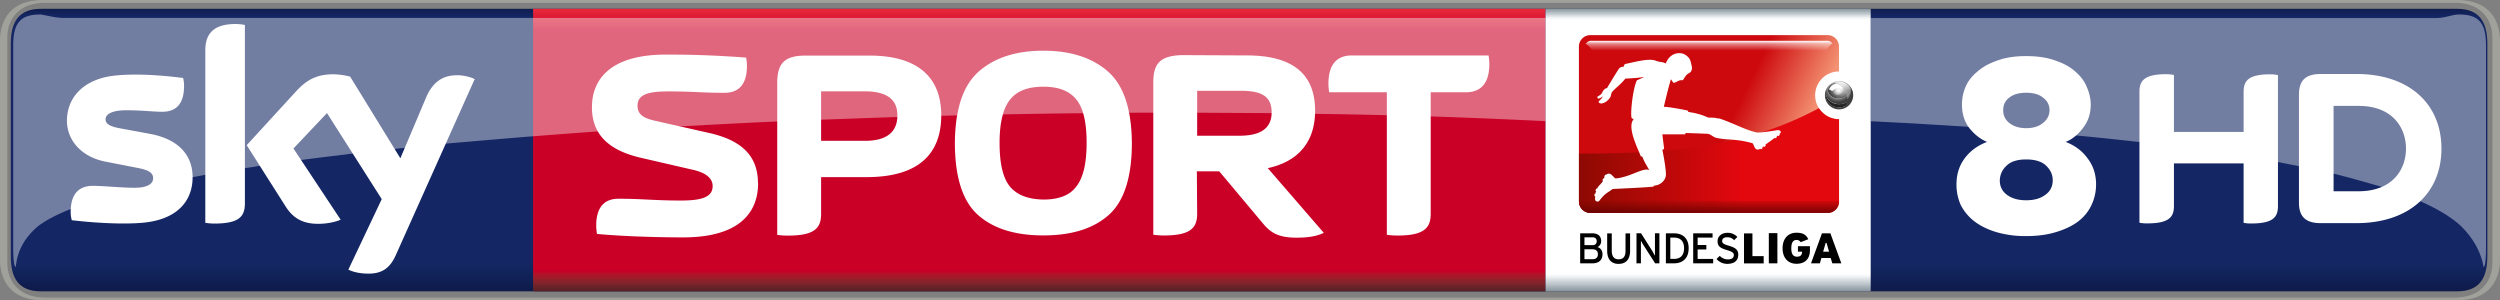 <svg xmlns="http://www.w3.org/2000/svg" height="72.071" width="600" viewBox="0 0 158.75 19.069">
    <rect x="0" y="0" width="158.75" height="19.069" fill="#808080" stroke="none"/>
    <defs>
        <linearGradient id="a" gradientUnits="userSpaceOnUse" gradientTransform="matrix(0 18.243 201.18 0 -545.95 35.619)" x2=".992" x1=".008" y1="0" y2="0">
            <stop stop-color="#0f1c4d" offset="0"/>
            <stop stop-color="#101e51" offset=".004"/>
            <stop stop-color="#101f54" offset=".008"/>
            <stop stop-color="#112157" offset=".012"/>
            <stop stop-color="#12225a" offset=".016"/>
            <stop stop-color="#13245d" offset=".02"/>
            <stop stop-color="#132560" offset=".023"/>
            <stop stop-color="#142662" offset=".027"/>
            <stop stop-color="#142764" offset=".031"/>
            <stop stop-color="#142764" offset=".063"/>
            <stop stop-color="#142764" offset=".125"/>
            <stop stop-color="#142764" offset=".25"/>
            <stop stop-color="#142764" offset=".5"/>
            <stop stop-color="#142764" offset=".75"/>
            <stop stop-color="#142764" offset=".875"/>
            <stop stop-color="#142764" offset=".891"/>
            <stop stop-color="#142764" offset=".898"/>
            <stop stop-color="#142763" offset=".902"/>
            <stop stop-color="#142763" offset=".906"/>
            <stop stop-color="#132662" offset=".91"/>
            <stop stop-color="#132661" offset=".914"/>
            <stop stop-color="#132560" offset=".918"/>
            <stop stop-color="#13255f" offset=".922"/>
            <stop stop-color="#12245d" offset=".926"/>
            <stop stop-color="#12245c" offset=".93"/>
            <stop stop-color="#12235b" offset=".934"/>
            <stop stop-color="#12235a" offset=".938"/>
            <stop stop-color="#112259" offset=".941"/>
            <stop stop-color="#112258" offset=".945"/>
            <stop stop-color="#112157" offset=".949"/>
            <stop stop-color="#112056" offset=".953"/>
            <stop stop-color="#102055" offset=".957"/>
            <stop stop-color="#102054" offset=".961"/>
            <stop stop-color="#101f53" offset=".965"/>
            <stop stop-color="#101e52" offset=".969"/>
            <stop stop-color="#0f1d50" offset=".973"/>
            <stop stop-color="#0f1d4f" offset=".977"/>
            <stop stop-color="#0f1c4e" offset=".98"/>
            <stop stop-color="#0f1c4d" offset=".984"/>
            <stop stop-color="#0e1b4c" offset=".988"/>
            <stop stop-color="#0e1b4b" offset=".992"/>
            <stop stop-color="#0e1a4a" offset=".996"/>
            <stop stop-color="#0e1949" offset="1"/>
        </linearGradient>
        <linearGradient id="b" gradientUnits="userSpaceOnUse" gradientTransform="rotate(-90 -99.956 153.674) scale(17.942)" x1="0" x2="1" y1="0" y2="0">
            <stop stop-color="#552227" offset="0"/>
            <stop stop-color="#5a2227" offset=".004"/>
            <stop stop-color="#602228" offset=".008"/>
            <stop stop-color="#662329" offset=".012"/>
            <stop stop-color="#6c232a" offset=".016"/>
            <stop stop-color="#71232a" offset=".02"/>
            <stop stop-color="#77232a" offset=".023"/>
            <stop stop-color="#7d232a" offset=".027"/>
            <stop stop-color="#84222b" offset=".031"/>
            <stop stop-color="#8a212b" offset=".035"/>
            <stop stop-color="#90202b" offset=".039"/>
            <stop stop-color="#961f2b" offset=".043"/>
            <stop stop-color="#9d1d2b" offset=".047"/>
            <stop stop-color="#a31a2a" offset=".051"/>
            <stop stop-color="#a9172a" offset=".055"/>
            <stop stop-color="#b01329" offset=".059"/>
            <stop stop-color="#b70f29" offset=".063"/>
            <stop stop-color="#bd0829" offset=".066"/>
            <stop stop-color="#c40228" offset=".07"/>
            <stop stop-color="#c70028" offset=".074"/>
            <stop stop-color="#ca0027" offset=".078"/>
            <stop stop-color="#ca0027" offset=".094"/>
            <stop stop-color="#ca0027" offset=".125"/>
            <stop stop-color="#ca0027" offset=".25"/>
            <stop stop-color="#ca0027" offset=".5"/>
            <stop stop-color="#ca0027" offset=".75"/>
            <stop stop-color="#ca0027" offset=".875"/>
            <stop stop-color="#ca0027" offset=".906"/>
            <stop stop-color="#ca0027" offset=".914"/>
            <stop stop-color="#cb0028" offset=".918"/>
            <stop stop-color="#cc0029" offset=".922"/>
            <stop stop-color="#ce002a" offset=".926"/>
            <stop stop-color="#cf012a" offset=".93"/>
            <stop stop-color="#d1052b" offset=".934"/>
            <stop stop-color="#d2092c" offset=".938"/>
            <stop stop-color="#d40b2d" offset=".941"/>
            <stop stop-color="#d50d2e" offset=".945"/>
            <stop stop-color="#d60f2f" offset=".949"/>
            <stop stop-color="#d71130" offset=".953"/>
            <stop stop-color="#d91431" offset=".957"/>
            <stop stop-color="#da1732" offset=".961"/>
            <stop stop-color="#dc1933" offset=".965"/>
            <stop stop-color="#dd1a34" offset=".969"/>
            <stop stop-color="#df1c35" offset=".973"/>
            <stop stop-color="#e01d35" offset=".977"/>
            <stop stop-color="#e12036" offset=".98"/>
            <stop stop-color="#e22237" offset=".984"/>
            <stop stop-color="#e42439" offset=".988"/>
            <stop stop-color="#e6253a" offset=".992"/>
            <stop stop-color="#e7273a" offset=".996"/>
            <stop stop-color="#e8283b" offset="1"/>
        </linearGradient>
        <linearGradient id="c" gradientUnits="userSpaceOnUse" gradientTransform="rotate(90 -123.465 -87.695) scale(17.949)" x2="1" x1="0" y1="0" y2="0">
            <stop stop-color="#88949b" offset="0"/>
            <stop stop-color="#94a0a7" offset=".004"/>
            <stop stop-color="#a1adb4" offset=".008"/>
            <stop stop-color="#adb8be" offset=".012"/>
            <stop stop-color="#bac4c9" offset=".016"/>
            <stop stop-color="#c7cfd4" offset=".02"/>
            <stop stop-color="#d5dbdf" offset=".023"/>
            <stop stop-color="#e2e6e9" offset=".027"/>
            <stop stop-color="#eff1f3" offset=".031"/>
            <stop stop-color="#f7f8f9" offset=".035"/>
            <stop stop-color="#fff" offset=".039"/>
            <stop stop-color="#fff" offset=".047"/>
            <stop stop-color="#fff" offset=".063"/>
            <stop stop-color="#fff" offset=".125"/>
            <stop stop-color="#fff" offset=".25"/>
            <stop stop-color="#fff" offset=".5"/>
            <stop stop-color="#fff" offset=".75"/>
            <stop stop-color="#fff" offset=".875"/>
            <stop stop-color="#fff" offset=".938"/>
            <stop stop-color="#fafbfc" offset=".941"/>
            <stop stop-color="#f6f8f9" offset=".945"/>
            <stop stop-color="#eef1f2" offset=".949"/>
            <stop stop-color="#e6eaec" offset=".953"/>
            <stop stop-color="#dee3e6" offset=".957"/>
            <stop stop-color="#d6dce0" offset=".961"/>
            <stop stop-color="#ced5d9" offset=".965"/>
            <stop stop-color="#c6ced3" offset=".969"/>
            <stop stop-color="#bec7cc" offset=".973"/>
            <stop stop-color="#b7c0c6" offset=".977"/>
            <stop stop-color="#afb9bf" offset=".98"/>
            <stop stop-color="#a7b2b9" offset=".984"/>
            <stop stop-color="#a0abb2" offset=".988"/>
            <stop stop-color="#98a4ab" offset=".992"/>
            <stop stop-color="#919da4" offset=".996"/>
            <stop stop-color="#89959c" offset="1"/>
        </linearGradient>
        <linearGradient id="d" x1="361.31" gradientUnits="userSpaceOnUse" y1="96.177" gradientTransform="translate(-218.4 34.649) scale(.031)" x2="493.7" y2="160.01">
            <stop stop-color="#cd090d" offset="0"/>
            <stop stop-color="#f39272" offset="1"/>
        </linearGradient>
        <linearGradient id="e" x1="285.2" gradientUnits="userSpaceOnUse" y1="49.936" gradientTransform="translate(-220.84 36.269) scale(.031)" x2="285.2" y2="69.959">
            <stop stop-color="#fff" offset="0"/>
            <stop stop-color="#fff" stop-opacity=".498" offset=".3"/>
            <stop stop-color="#fff" stop-opacity="0" offset="1"/>
        </linearGradient>
        <linearGradient id="f" x1="-29.473" gradientUnits="userSpaceOnUse" y1="395.42" gradientTransform="translate(-218.4 34.659) scale(.031)" x2="301.59" y2="395.42">
            <stop stop-color="#8e0902" offset="0"/>
            <stop stop-color="#e2080e" offset="1"/>
        </linearGradient>
        <linearGradient id="g" x1="331.92" gradientUnits="userSpaceOnUse" y1="457.25" gradientTransform="translate(-218.4 34.659) scale(.031)" x2="331.92" y2="425.5">
            <stop stop-color="#580000" stop-opacity=".863" offset="0"/>
            <stop stop-color="#740500" stop-opacity=".514" offset=".547"/>
            <stop stop-color="#800700" stop-opacity=".255" offset=".815"/>
            <stop stop-color="#8c0a00" stop-opacity="0" offset="1"/>
        </linearGradient>
        <radialGradient id="h" gradientUnits="userSpaceOnUse" cy="426.03" cx="470.81" gradientTransform="matrix(-.042 .041 -.039 -.041 -166.31 38.899)" r="27.812">
            <stop stop-color="#fff" offset="0"/>
            <stop stop-color="#464646" offset=".5"/>
            <stop offset="1"/>
        </radialGradient>
        <radialGradient id="i" gradientUnits="userSpaceOnUse" cy="420.2" cx="477.3" gradientTransform="translate(-217.72 27.789) scale(.031)" r="28.703">
            <stop stop-color="#efefef" offset="0"/>
            <stop stop-color="#afafaf" offset=".55"/>
            <stop stop-color="#3f3f3f" offset="1"/>
        </radialGradient>
        <linearGradient id="j" x1="487.97" gradientUnits="userSpaceOnUse" y1="409.71" gradientTransform="translate(-217.73 27.789) scale(.031)" x2="486.58" y2="424.71">
            <stop stop-color="#fff" stop-opacity=".766" offset="0"/>
            <stop stop-color="#aaa" stop-opacity=".475" offset="1"/>
        </linearGradient>
        <radialGradient id="k" gradientUnits="userSpaceOnUse" cy="493.49" cx="413.12" gradientTransform="translate(-213.64 28.129) scale(.026)" r="15.125">
            <stop stop-color="#fff" offset="0"/>
            <stop stop-color="#fff" stop-opacity="0" offset="1"/>
        </radialGradient>
    </defs>
    <path d="M-317.03 35.779c-1.42 0-1.915.841-1.915 2.225v13.49c0 1.392.496 2.224 1.915 2.224h153.43c1.41 0 1.919-.832 1.919-2.225V38.004c0-1.384-.51-2.225-1.919-2.225z" stroke-width="2.889" fill="url(#a)" transform="translate(319.63 -35.219)"/>
    <path d="M128.66 14.992a6.584 6.584 0 0 1-1.93-.264c-.554-.172-1.01-.404-1.376-.689a3.061 3.061 0 0 1-.85-1.03 3.162 3.162 0 0 1-.267-1.297c0-.636.17-1.178.509-1.641.348-.476.822-.827 1.43-1.059-.411-.172-.787-.463-1.117-.873-.313-.404-.474-.906-.474-1.508 0-.35.063-.715.215-1.085.151-.37.402-.695.741-.98.331-.297.751-.535 1.27-.714.509-.192 1.125-.29 1.85-.29.74 0 1.357.098 1.876.29.527.179.956.417 1.269.715.33.284.571.608.714.979.161.37.242.734.242 1.085 0 .304-.045.582-.134.846a2.3 2.3 0 0 1-.367.662 3.02 3.02 0 0 1-.51.53 2.19 2.19 0 0 1-.58.343c.599.231 1.063.583 1.403 1.059.349.463.527 1.005.527 1.64 0 .463-.098.893-.286 1.297-.178.39-.446.734-.822 1.031-.366.285-.84.517-1.403.688-.545.173-1.188.265-1.93.265zm0-2.275c.51 0 .911-.113 1.215-.344.322-.225.474-.536.474-.927 0-.33-.125-.634-.393-.899-.268-.278-.697-.423-1.296-.423-.58 0-1.01.145-1.269.423a1.265 1.265 0 0 0-.402.926c0 .37.152.675.456.9.312.231.715.344 1.215.344zm0-4.578c.438 0 .795-.106 1.054-.318.277-.211.43-.482.43-.82a.94.94 0 0 0-.403-.794c-.25-.212-.607-.317-1.081-.317-.465 0-.822.106-1.081.317-.26.199-.376.463-.376.794 0 .338.134.609.402.82.277.212.635.318 1.055.318z" stroke-width="1.694" fill="#fff"/>
    <path d="M-285.78 35.779c-.007 5.883.005 12.348 0 17.939h64.291c.002-6.085.004-12.625.004-17.939z" stroke-width=".87" fill="url(#b)" transform="translate(319.63 -35.219)"/>
    <g fill="#fff">
        <g stroke-width=".87">
            <path d="M48.13 11.63c0-1.866-1.209-2.768-3.145-3.197l-3.38-.762c-.614-.14-1.122-.333-1.122-.946 0-.666.525-.92 1.944-.92 1.673 0 2.068.088 3.583.088.7 0 1.42-.324 1.42-1.708 0-.167-.021-.36-.049-.526a62.745 62.745 0 0 0-5.106-.192c-3.39 0-4.687 1.471-4.687 3.346 0 1.76 1.104 2.733 3.066 3.197l3.381.78c.789.183 1.218.534 1.218 1.024 0 .666-.604.92-2.015.92-1.673 0-2.444-.114-3.968-.114-.692 0-1.41.325-1.41 1.708 0 .167.02.35.048.526 1.033.105 3.232.22 5.483.22 3.399 0 4.748-1.446 4.748-3.443M75.03 3.5c-1.349.048-1.796.517-1.796 1.743v9.661c.21.034.447.048.683.048 1.708 0 2.103-.5 2.103-1.384L76 10.871l.002.008h1.42l2.732 3.258c.508.63 1.007.955 2.164.955.788 0 1.313-.097 1.743-.307l-3.557-4.108c1.997-.43 3.005-1.726 3.005-3.644 0-2.348-1.437-3.513-4.336-3.513zm.99 2.264h2.68c1.139 0 2.05.176 2.05 1.366 0 1.007-.683 1.489-2.05 1.489h-2.68zM51.15 3.53c-1.367 0-1.796.526-1.796 1.744v9.64c.202.034.447.047.683.047 1.708 0 2.103-.49 2.103-1.375v-2.339h2.899c3.162 0 4.73-1.366 4.73-3.924 0-2.479-1.568-3.793-4.546-3.793zm.99 2.27h2.777c1.384 0 2.067.506 2.067 1.523 0 1.069-.683 1.62-2.067 1.62H52.14zM66.25 3.22c-1.726 0-3.083.438-4.09 1.314-1.008.885-1.508 2.391-1.525 4.537 0 2.19.5 3.723 1.472 4.582.972.867 2.356 1.296 4.143 1.296 1.795 0 3.18-.43 4.152-1.296.972-.859 1.472-2.392 1.472-4.582-.02-2.146-.518-3.652-1.525-4.537-1.007-.876-2.373-1.314-4.099-1.314zm0 2.286c.955 0 1.638.255 2.085.798.447.534.665 1.453.665 2.767s-.22 2.234-.665 2.786c-.42.561-1.13.815-2.085.815-.972-.02-1.664-.29-2.111-.815-.447-.535-.666-1.454-.666-2.786 0-1.314.237-2.233.684-2.767.438-.543 1.138-.798 2.093-.798zM90.85 5.86h2.234c.735 0 1.489-.341 1.489-1.796 0-.166-.02-.376-.048-.543h-8.689c-.727 0-1.48.342-1.48 1.796 0 .167.02.368.047.543h3.662v9.048c.21.034.447.048.692.048 1.7 0 2.093-.5 2.093-1.384V5.856M12.23 11.25c0 1.542-1.007 2.663-3.048 2.882-1.472.157-3.618-.027-4.625-.149a1.99 1.99 0 0 1-.07-.526c0-1.349.727-1.655 1.401-1.655.71 0 1.822.122 2.654.122.911 0 1.183-.306 1.183-.604 0-.385-.368-.543-1.069-.674l-1.936-.377c-1.611-.307-2.47-1.42-2.47-2.602 0-1.436 1.016-2.645 3.022-2.864 1.507-.166 3.346.02 4.354.148.047.167.061.334.061.517 0 1.34-.71 1.63-1.393 1.63-.516 0-1.331-.097-2.26-.097-.937 0-1.331.254-1.331.578 0 .333.377.472.963.578l1.848.341c1.901.35 2.716 1.428 2.716 2.75M15.55 12.9c0 .823-.324 1.296-1.936 1.296-.21 0-.394-.02-.578-.047V3.225c0-.832.28-1.7 1.91-1.7.2 0 .411.02.604.062v11.308M22.12 17.12c.21.114.648.245 1.191.254.929.027 1.446-.333 1.822-1.174l5.01-11.177c-.21-.113-.665-.236-1.042-.245-.64-.007-1.506.123-2.058 1.445l-1.62 3.828-3.189-5.185a4.603 4.603 0 0 0-1.069-.149c-1.13 0-1.751.412-2.4 1.121l-3.1 3.382 2.487 3.915c.464.718 1.069 1.078 2.05 1.078.648 0 1.182-.149 1.428-.263l-2.996-4.52 2.128-2.25 3.478 5.465-2.12 4.476"/>
        </g>
        <path opacity=".4" d="M2.57.92C1.32.921.838 1.421.838 2.892v12.735c0 .788.047 1.324.158 1.324.048-.246.077-1.47 1.426-2.592.491-.377 1.186-.737 2.07-1.088a55.806 55.806 0 0 1 7.747-2.028c.274-.034.564-.101.802-.144.85-.154 1.74-.295 2.514-.423.328-.04.675-.104.958-.148.916-.133 1.839-.261 2.616-.37 1.148-.149 2.304-.288 3.274-.408.925-.112 1.866-.207 2.655-.292h.004c.21-.027.43-.048.64-.068.904-.104 1.837-.194 2.613-.271 1.919-.162 3.898-.337 5.538-.465 1.436-.113 2.89-.22 4.113-.31 1.818-.112 3.69-.228 5.25-.32 2.144-.115 4.315-.232 6.143-.31.965-.041 1.959-.08 2.785-.113l4.845-.172 2.785-.081c.335.005.71-.014 1.007-.02 1.002-.028 2.036-.048 2.901-.062 1.7-.034 3.406-.061 5.106-.077.972-.007 1.946-.02 2.918-.028.503-.007 1.023-.004 1.532-.004h2.785l4.728.028c.92.02 1.85.027 2.76.047 1.534.014 3.052.048 4.567.085.934.027 1.858.054 2.775.077 2.479.08 4.912.186 7.295.3V1.14H3.972c-.484-.02-.965-.15-1.398-.225z" stroke-width="2.242"/>
    </g>
    <path d="M2.73 0C.637 0-.002 1.304-.002 2.609V16.46c0 1.305.638 2.609 2.732 2.609h153.28c2.094 0 2.74-1.304 2.74-2.609V2.609c0-1.305-.647-2.609-2.74-2.609zm.095.176h153.08c1.41 0 2.366.833 2.366 2.226v14.27c0 1.392-.956 2.225-2.366 2.225H2.825c-1.41 0-2.363-.833-2.363-2.225V2.402c0-1.393.952-2.226 2.363-2.226z" stroke-width=".87" fill="#a1a19c"/>
    <g transform="translate(319.63 -35.219)">
        <path d="M-200.84 35.779h-20.647v17.942h20.647z" fill="url(#c)"/>
        <path d="M-207.31 51.939h.545v-1.915h-.545zM-205.46 51.199h.263c0 .197-.094.32-.32.32-.243 0-.365-.16-.365-.536 0-.3.084-.526.328-.526a.29.29 0 0 1 .263.141l.488-.188c-.131-.272-.328-.413-.75-.413-.574 0-.883.423-.883.986 0 .62.356.986.882.986.554 0 .855-.32.855-.864v-.253h-.761v.347M-218.51 51.679h-.507v-.63h.516c.216 0 .338.114.338.31 0 .189-.094.32-.347.32zm-.507-1.39h.516c.188 0 .263.113.263.254 0 .122-.075.244-.263.244h-.516zm.826.62a.407.407 0 0 0 .235-.385c0-.32-.216-.488-.545-.488h-.788v1.906h.76c.423 0 .657-.197.657-.592 0-.263-.169-.403-.319-.44M-216.41 51.159c0 .347-.14.526-.441.526-.282 0-.432-.188-.432-.545v-1.098h-.291v1.098c0 .526.244.836.723.836.47 0 .732-.291.732-.826v-1.108h-.291v1.117M-214.54 51.009v.45c-.028-.046-.103-.187-.15-.272l-.733-1.154h-.29v1.906h.281v-1.437c.028.056.094.17.132.235l.77 1.202h.272v-1.906h-.282v.976M-211.83 51.059h.554v-.282h-.554v-.47h.948v-.271h-1.23v1.906h1.268v-.282h-.986v-.601M-209.86 50.819c-.329-.094-.413-.16-.413-.3 0-.123.094-.235.32-.235.187 0 .328.065.44.187l.207-.206a.842.842 0 0 0-.63-.263c-.347 0-.628.207-.628.535 0 .338.197.442.6.564.32.094.433.169.433.31 0 .187-.132.281-.395.281a.706.706 0 0 1-.497-.225l-.207.197c.16.188.404.31.676.31.488 0 .704-.235.704-.582 0-.338-.225-.46-.61-.573M-208.35 50.039h-.535v1.906h1.249v-.46h-.714v-1.446M-213.33 51.659h-.235v-1.352h.235c.45 0 .638.272.638.676s-.187.676-.638.676zm0-1.624h-.516v1.906h.516c.507 0 .93-.282.93-.958 0-.667-.414-.948-.93-.948M-203.86 51.199l.16-.554h.056l.16.554zm.46-1.164h-.535l-.695 1.906h.563l.094-.338h.592l.103.338h.573l-.695-1.906"/>
        <path fill="url(#d)" d="M-218.64 37.449a.728.728 0 0 0-.729.729v9.83c0 .404.325.73.729.73h15.058c.404 0 .73-.326.73-.73v-5.221a1.515 1.515 0 0 1 0-3.03v-1.579a.728.728 0 0 0-.73-.729z"/>
        <path fill="url(#e)" d="M-218.94 38.009c.176.079.325.252.446.526h14.841c.033-.23.174-.407.386-.551-.088-.11-.187-.17-.297-.173h-15.09a.448.448 0 0 0-.286.198z"/>
        <path fill="url(#f)" d="M-219.34 37.989l-.002.009v2.785zm15.212 4.094l-.005.007c-4.948 2.664-10.072 2.864-15.209 2.884h-.024v3.037c0 .404.325.729.729.729h15.058a.727.727 0 0 0 .729-.729V42.79c-.539 0-1.01-.282-1.279-.706z"/>
        <path fill="url(#g)" d="M-219.36 47.959v.05c0 .404.325.729.729.729h15.058a.727.727 0 0 0 .73-.728v-.051z"/>
        <path fill="url(#h)" d="M-202.86 40.419c-.39 0-.706.239-.706.533s.316.532.706.532c.39 0 .706-.238.706-.532 0-.294-.316-.533-.706-.533zm.754.392a.626.626 0 0 1 .082.309c0 .393-.372.711-.83.711-.459 0-.83-.318-.83-.711 0-.068.011-.133.031-.194a.768.768 0 0 0-.064.307c0 .45.389.814.869.814s.868-.365.868-.814a.771.771 0 0 0-.126-.422z"/>
        <path fill="url(#i)" d="M-202.85 40.369a.897.897 0 1 0 0 1.795.897.897 0 0 0 0-1.795zm-.286.086c.006.001.174-.05.284-.042.12.007.432.055.58.257.275.373-.035.607-.085.652a1.585 1.585 0 0 0-.12-.371 1.205 1.205 0 0 0-.127-.174 1.14 1.14 0 0 0-.181-.161c-.238-.056-.041.01.038.066 0 0 .333.294.362.654a.887.887 0 0 1-.47.143c-.39 0-.694-.235-.694-.53.071-.363.275-.404.288-.433.04-.024.083-.04.125-.06zm.294 1.586c-.792-.052-.956-.707-.8-1.116-.173.41.188.885.797.907.348.002.46-.126.46-.126s-.003.08-.011.122c-.01.046-.025.096-.025.096-.138.089-.176.092-.421.116z"/>
        <path fill="url(#j)" d="M-202.35 41.379c-.022-.082-.03-.134-.048-.197l-.03-.102c-.109-.303-.255-.397-.444-.516a.89.89 0 0 0-.26-.13c.075-.026.101-.022.14-.035.187-.006.36.01.56.115.225.118.347.289.348.484 0 .06-.005.1-.02.15a.933.933 0 0 1-.151.303c-.031.039-.059.05-.079.042-.018-.007-.005-.074-.016-.114z"/>
        <circle r=".39" cy="40.869" cx="-202.97" fill="url(#k)"/>
    </g>
    <g fill="#fff">
        <path d="M116.35 5.76c.12-.136.307-.212.632-.164-.1-.122-.22-.21-.35-.281-.277.057-.4.194-.47.36.051.014.097.025.188.085z" stroke="#fff" stroke-width=".031"/>
        <path d="M101.25 12.35c0-.028.02-.047.037-.047h.02a.935.935 0 0 1 .047-.169l-.02-.01c-.019-.01-.028-.028-.01-.056l.02-.056c.01-.028.028-.047.046-.038l.02.01c.103-.216.29-.31.385-.507l-.02-.01c-.019 0-.019-.028-.01-.056l.029-.056c.01-.02.028-.038.037-.028h.02c.01-.028.027-.057.046-.094l-.019-.01c-.01-.01-.01-.038.01-.056l.028-.047c.02-.028.038-.038.056-.028v.01H102l.02-.029a.24.24 0 0 1 .281 0c.056.047.263.254.263.254s.15 0 .225-.02c.873-.15 1.578-.675 1.944-.506a8.294 8.294 0 0 1-.329-.582l-.131-.291-.075.01c-.225-.573-.883-1.85-.47-2.357.038-.038-.075-.038-.103-.066-.132-.122.056-1.915.32-2.413l.469-.216c-.423.057-.695.085-1.202.104-.366.45-.639.6-.855.864-.037.037-.075.29-.103.319a1.063 1.063 0 0 1-.263.282c-.16.103-.357.169-.46.056-.028-.038-.028-.047-.01-.066.047-.075.207-.179.254-.329-.113.085-.179.141-.282.141-.047.01-.085-.094-.038-.131.15-.094.216-.113.292-.263.065-.141.16-.244.3-.273 0 0 .413-.704.751-1.22.094-.141.32-.141.32-.141s0-.14.093-.169c.498-.094 1.484-.385 1.925-.206.282.112.394.046.639.178.215-.545.61-.657.845-.657.206 0 .328.047.488.169.206.16.253.338.3.582.038.169.056.235-.019.394-.047.094-.131.113-.235.188-.16.122-.234.338-.3.375-.047.038-.094-.01-.179.02-.206.056-.272.16-.403.15-.047-.01-.085-.132-.17-.216-.206.685-.384 1.483-.45 1.746.32 0 1.202.17 1.474.226.085.01.047.094.113.103.103.02.657.084 1.211.347.122.028.394-.019.63.066.027.02.037-.02.074-.01.92.3 1.69.751 2.423.901.281.01.91-.094 1.173-.131.113-.02.254-.066.329.084.019.038-.01.056-.056.113l-.029.028.02.02c.01.01 0 .037-.02.055l-.046.038c-.02.02-.047.02-.057.01l-.019-.02-.056.038.02.02c.01.019 0 .046-.029.056l-.047.037c-.02.02-.047.02-.056.01l-.01-.02c-.188.142-.385.283-.601.442l.029.028c.01.01 0 .038-.028.056l-.047.038c-.02.01-.047.019-.056 0l-.02-.028-.065.056.019.028c.01.01 0 .037-.02.047l-.046.037c-.028.02-.047.02-.056.01l-.028-.028c-.094.066-.207.104-.32-.028-.084-.103-.112-.319-.206-.328-1.117-.3-1.596-.17-2.291-.338-.206-.057-.32-.245-.582-.254-.563-.02-.732-.028-1.343-.047l-.028.085h-1.446l.104.845c.019.094 0 .094-.104.131.075.366.235 1.22.226 1.587-.01.329-.3.657-.742.695-.066.01-.01.065-.066.065-.685.066-2.169.122-2.582.15-.225.198-.45.226-.836.742-.075.104-.272.047-.272-.084 0-.056 0-.15.01-.197l-.028-.01c-.01 0-.028-.02-.02-.047v-.056"/>
        <path d="M142.47 8.38V5.84c0-.683.271-1.122 1.69-1.122.176 0 .325.02.491.048v8.313c0 .683-.271 1.112-1.69 1.112a2.35 2.35 0 0 1-.491-.04v-3.776h-4.424v2.698c0 .683-.27 1.112-1.69 1.112a2.54 2.54 0 0 1-.5-.04V5.832c0-.683.28-1.121 1.7-1.121.174 0 .315.02.49.047v3.618h4.424M147.35 4.7c-1.104 0-1.366.578-1.366 1.332v6.823c0 .727.262 1.314 1.366 1.314h2.286c3.364 0 5.396-1.91 5.396-4.73 0-2.83-2.032-4.74-5.396-4.74zm.833 2.024h1.585c2.199 0 3.013 1.428 3.013 2.715 0 1.28-.815 2.706-3.013 2.706h-1.585z" stroke-width=".87"/>
        <path opacity=".4" d="M156.13.92c-.421 0-.844.226-1.405.226h-35.93v6.552c2.881.14 5.67.31 8.35.51.955.074 1.955.156 2.786.226 2.058.175 4.046.369 5.929.588 3.223.359 6.183.789 8.802 1.27.452.083.928.183 1.324.261.757.148 1.538.328 2.193.471 1.047.26 2.144.578 3.067.842.851.264 1.711.627 2.447.915 1.113.491 1.98 1.017 2.585 1.578 1.217 1.209 1.384 2.346 1.429 2.591.113 0 .155-.535.155-1.324V2.89c0-1.471-.48-1.971-1.733-1.971z" stroke-width="2.242"/>
    </g>
</svg>
